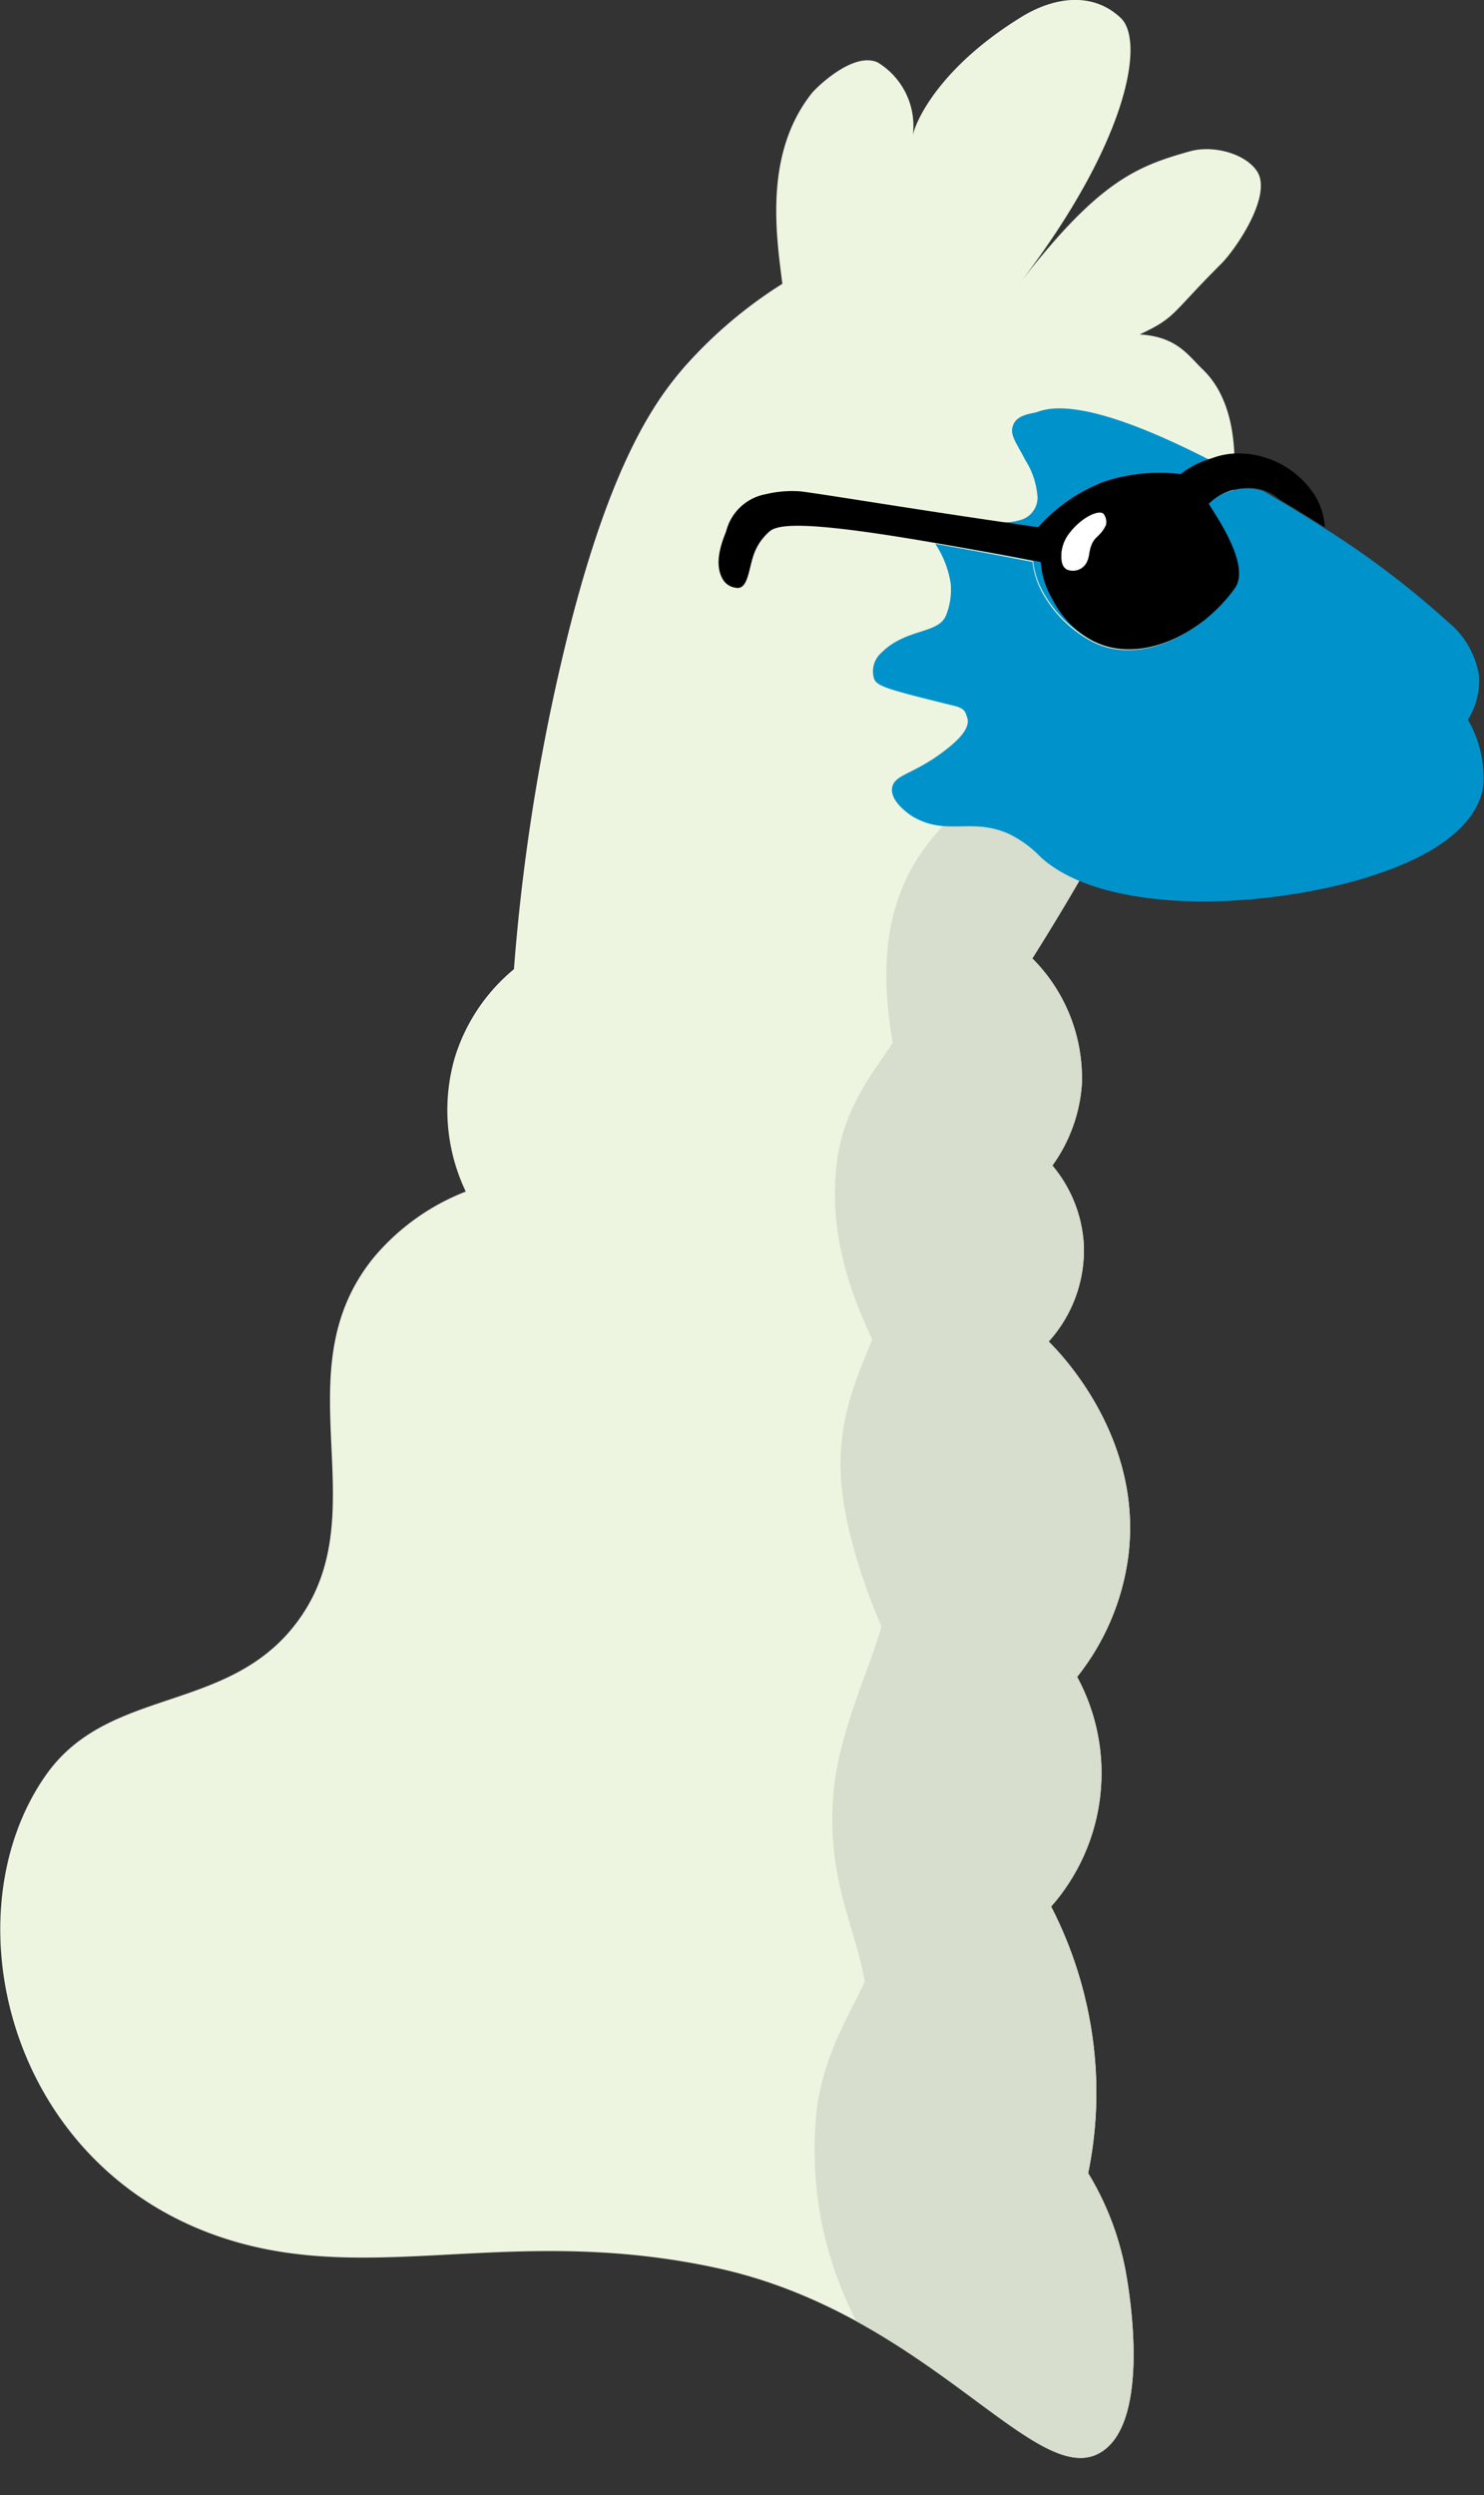 <svg xmlns="http://www.w3.org/2000/svg" xmlns:xlink="http://www.w3.org/1999/xlink" viewBox="0 0 119.86 201.42"><rect x="0" y="0" width="119.86" height="201.42" fill="#333333" stroke="none"/><defs><style>.cls-1{fill:none;}.cls-2{fill:#edf5e1;}.cls-3{clip-path:url(#clip-path);}.cls-4{fill:#d7dece;}.cls-5{fill:#0092cb;}.cls-6{fill:#fff;}</style><clipPath id="clip-path" transform="translate(0)"><path class="cls-1" d="M3.82,143.14c5.24-7.22,15.22-4.67,20.64-12.86,5.8-8.77-1.63-19.64,5.68-28.71a18.39,18.39,0,0,1,7.48-5.38,15.25,15.25,0,0,1-.9-10.77,14.93,14.93,0,0,1,4.79-7.18,164,164,0,0,1,3.73-24.37C49,37.5,53,32.27,55.26,29.64a36.43,36.43,0,0,1,7.93-6.73c-.51-4-1.48-10.54,2.39-15.4.32-.4,3.32-3.38,5.31-2.47a6,6,0,0,1,2.84,5.87C74,9.64,76,5.35,82.56,1.33c2.62-1.59,5.7-2,7.94.1,2,1.83.64,10-8.17,21.48,6.4-8.3,9.49-9.49,13.76-10.69,1.9-.54,4.53.18,5.46,1.64,1.24,2-1.87,6.45-3,7.52C94.5,25.43,95,25.61,92.05,27c3,.17,3.91,1.69,5.09,2.82,6.43,6.19.42,25.07-13.76,47.55a13.67,13.67,0,0,1,4,10.17A12.71,12.71,0,0,1,85,94.09a10.86,10.86,0,0,1,2.54,6.43,11,11,0,0,1-2.84,7.78c.93.91,7.65,7.77,6.43,17.35A19.73,19.73,0,0,1,87,135.37a16.3,16.3,0,0,1-2.1,18.54,33,33,0,0,1,3.59,13,32.3,32.3,0,0,1-.6,8.52A23.43,23.43,0,0,1,91,183.82c.22,1.3,1.91,11.43-1.94,14.05-5.2,3.55-13.86-11.06-31.25-14.8-17.14-3.69-28.56,1.89-41-2.84C.22,173.9-4,154,3.82,143.14Z"/></clipPath></defs><title>cool-llama</title><g id="Layer_2" data-name="Layer 2"><g id="Layer_3" data-name="Layer 3"><path class="cls-2" d="M3.82,143.14c5.24-7.22,15.22-4.67,20.64-12.86,5.8-8.77-1.63-19.64,5.68-28.71a18.39,18.39,0,0,1,7.48-5.38,15.25,15.25,0,0,1-.9-10.77,14.93,14.93,0,0,1,4.79-7.18,164,164,0,0,1,3.73-24.37C49,37.5,53,32.27,55.26,29.64a36.43,36.43,0,0,1,7.93-6.73c-.51-4-1.48-10.54,2.39-15.4.32-.4,3.32-3.38,5.31-2.47a6,6,0,0,1,2.84,5.87C74,9.64,76,5.35,82.56,1.33c2.62-1.59,5.7-2,7.94.1,2,1.83.64,10-8.17,21.48,6.4-8.3,9.49-9.49,13.76-10.69,1.9-.54,4.53.18,5.46,1.64,1.24,2-1.87,6.45-3,7.52C94.5,25.43,95,25.61,92.05,27c3,.17,3.91,1.69,5.09,2.82,6.43,6.19.42,25.07-13.76,47.55a13.67,13.67,0,0,1,4,10.17A12.71,12.71,0,0,1,85,94.09a10.86,10.86,0,0,1,2.54,6.43,11,11,0,0,1-2.84,7.78c.93.91,7.65,7.77,6.43,17.35A19.73,19.73,0,0,1,87,135.37a16.3,16.3,0,0,1-2.1,18.54,33,33,0,0,1,3.59,13,32.3,32.3,0,0,1-.6,8.52A23.43,23.43,0,0,1,91,183.82c.22,1.3,1.91,11.43-1.94,14.05-5.2,3.55-13.86-11.06-31.25-14.8-17.14-3.69-28.56,1.89-41-2.84C.22,173.9-4,154,3.82,143.14Z" transform="translate(0)"/><g class="cls-3"><path class="cls-4" d="M99.3,60.52c-10.21-2.29-20.23,1.24-25.12,8.67-3.79,5.77-2.4,12.65-2.09,15-1.22,2-3.88,4.9-4.49,9.57-.86,6.59,1.82,12.07,2.84,14.36-.84,2.26-2.72,5.85-2.54,10.76.17,4.66,2.34,10.24,3.29,12.41-1,3.68-3.48,8.45-3.89,13.69-.53,6.75,1.8,10.56,2.54,15-1.13,2.52-3.85,6.58-4,12a29.8,29.8,0,0,0,4.63,17.65c1.84,2.78,7.4,11.2,17.35,11.81,8.35.51,14.31-4.82,15.7-6.13a200.71,200.71,0,0,0,3.14-25.57c1.49-25.51-2.57-40-5.38-73.13C100.54,88.15,99.67,75.75,99.3,60.52Z" transform="translate(0)"/></g><path class="cls-5" d="M119.82,63.29c-.73,6.23-12.55,9-20.22,9.41-2.11.14-11.17.48-15.55-3.51a8.92,8.92,0,0,0-2.54-1.86c-3-1.36-5,.16-7.7-1.36-.26-.14-1.92-1.23-1.76-2.35s1.69-1.06,4.22-3c.65-.5,2.19-1.69,1.85-2.69-.17-.47-.16-.77-1.25-1-5.07-1.25-6.1-1.53-6.28-2.17a2,2,0,0,1,.59-2.06c2-2,4.58-1.5,5.22-3a5.61,5.61,0,0,0,.39-2.56,8,8,0,0,0-1.25-3.24c2.24.39,4.83.87,7.85,1.46a6.8,6.8,0,0,0,1,2.83,9.64,9.64,0,0,0,3.37,3.35c3.75,2.36,9,0,11.89-4,1.3-1.8-1.45-5.74-2.1-6.82a4.49,4.49,0,0,1,3.05-1.28,3.93,3.93,0,0,1,1.44.2l1.22.72,0,0c1.09.64,2.34,1.41,3.66,2.25a71.7,71.7,0,0,1,10,7.57,7,7,0,0,1,2.54,4.41,6,6,0,0,1-.9,3.51A9.48,9.48,0,0,1,119.82,63.29Z" transform="translate(0)"/><path class="cls-5" d="M97.6,40.65c.65,1.08,3.4,5,2.1,6.82-2.88,4-8.14,6.34-11.89,4a9.64,9.64,0,0,1-3.37-3.35,6.8,6.8,0,0,1-1-2.83c-3-.59-5.61-1.07-7.85-1.46h0a.76.76,0,0,1,0-.77c.37-.69,1.31-.84,2.17-1a8.09,8.09,0,0,1,2.42,0h0a4.47,4.47,0,0,0,2.3-.1,1.88,1.88,0,0,0,1.32-1.78,6.36,6.36,0,0,0-1-3.06c-.72-1.4-1.24-2-1-2.71.29-1,1.61-1,2.06-1.18,3.17-1.15,9.56,1.74,13.45,3.7l1.8.93s1.21.63,3.09,1.71a3.93,3.93,0,0,0-1.44-.2A4.49,4.49,0,0,0,97.6,40.65Z" transform="translate(0)"/><path d="M107,42.56c-1.32-.84-2.57-1.61-3.66-2.25l0,0a3.68,3.68,0,0,0-1.22-.72,3.93,3.93,0,0,0-1.44-.2,4.49,4.49,0,0,0-3.05,1.28c.65,1.08,3.4,5,2.1,6.82-2.88,4-8.14,6.34-11.89,4A7.77,7.77,0,0,1,85,48.37a6.79,6.79,0,0,1-.94-3c-3-.59-6.23-1.14-8.47-1.53h0c-9.52-1.65-12.48-1.63-13.36-1a4.33,4.33,0,0,0-1.32,1.85c-.45,1.19-.48,2.94-1.45,2.76a1.42,1.42,0,0,1-1-.56c-.94-1.37-.05-3.36.19-4a4.06,4.06,0,0,1,3.22-3,9.07,9.07,0,0,1,2.83-.22c2.46.33,7.89,1.24,15.43,2.35h0l3.72.54a13.73,13.73,0,0,1,5.3-3.67,14.22,14.22,0,0,1,6.21-.62A7.22,7.22,0,0,1,97.86,37a6,6,0,0,1,2.45-.39,7.37,7.37,0,0,1,5.51,2.85A5.37,5.37,0,0,1,107,42.56Z" transform="translate(0)"/><path class="cls-6" d="M89.14,41.49c-.35-.38-1.74.24-2.71,1.48a3.08,3.08,0,0,0-.7,1.67c0,.28-.09,1.06.45,1.34a1.25,1.25,0,0,0,1.54-.49c.32-.55.19-.9.46-1.55s.7-.64,1.14-1.54A1.08,1.08,0,0,0,89.14,41.49Z" transform="translate(0)"/></g></g></svg>